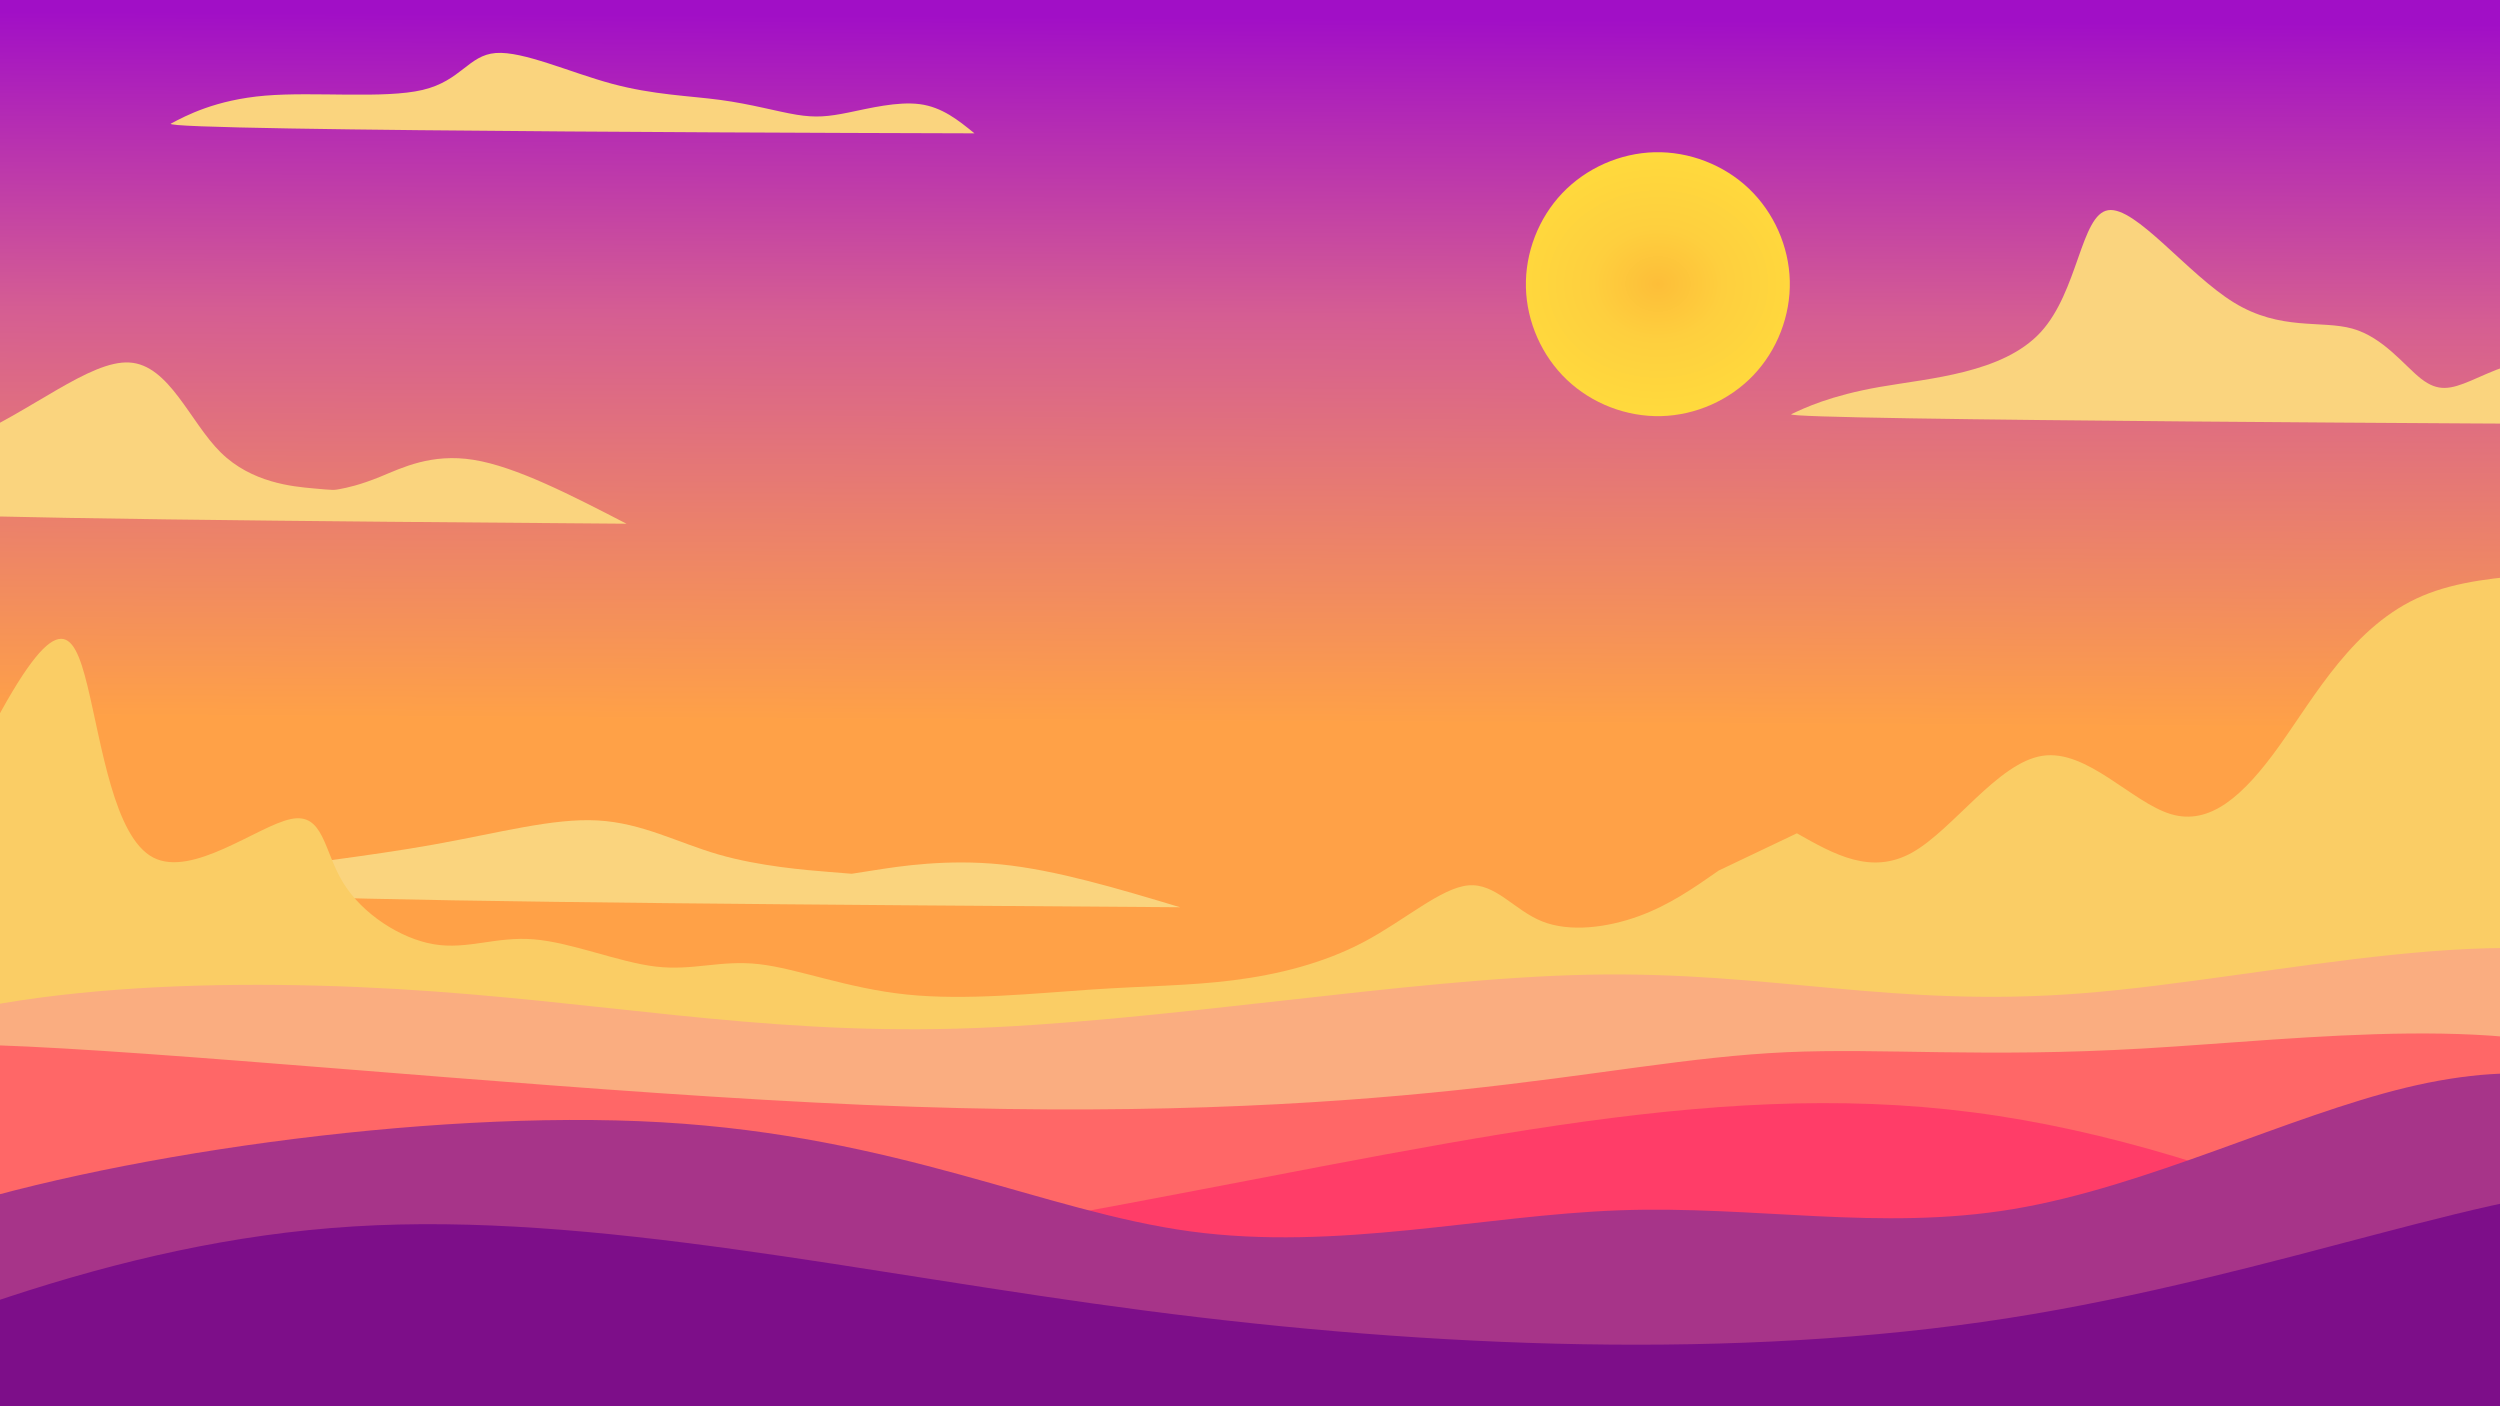<?xml version="1.0" encoding="UTF-8"?>
<svg width="1920" height="1080" version="1.1" viewBox="0 0 508 285.75" xmlns="http://www.w3.org/2000/svg" xmlns:cc="http://creativecommons.org/ns#" xmlns:dc="http://purl.org/dc/elements/1.1/" xmlns:rdf="http://www.w3.org/1999/02/22-rdf-syntax-ns#" xmlns:xlink="http://www.w3.org/1999/xlink">
<defs>
<linearGradient id="b" x1="266.1" x2="265.34" y1="4.536" y2="148.17" gradientTransform="translate(0 -.756)" gradientUnits="userSpaceOnUse">
<stop stop-color="#a10ec6" offset="0"/>
<stop stop-color="#d55d92" offset=".422"/>
<stop stop-color="#ffa146" offset="1"/>
</linearGradient>
<radialGradient id="a" cx="182.09" cy="85.804" r="11.703" gradientTransform="matrix(2.691 0 0 2.291 -153.1 -138.87)" gradientUnits="userSpaceOnUse">
<stop stop-color="#fdbe39" offset="0"/>
<stop stop-color="#fecf3e" offset=".422"/>
<stop stop-color="#ffda3d" offset="1"/>
</radialGradient>
</defs>
<rect x="-1.1102e-16" width="509.51" height="288.02" fill="url(#b)" opacity=".996" stroke-width="52.917"/>
<path d="m336.22 30.934c-7.019 0.172-13.924 3.232-18.766 8.316-4.842 5.085-7.561 12.131-7.389 19.15 0.172 7.019 3.232 13.924 8.316 18.766s12.131 7.561 19.15 7.389 13.924-3.232 18.766-8.316c4.842-5.085 7.561-12.131 7.389-19.15-0.172-7.019-3.232-13.924-8.316-18.766s-12.131-7.561-19.15-7.389z" fill="url(#a)"/>
<g>
<path d="m60.65 182.21c32.807 1.134 105.98 1.638 179.15 2.142-12.586-3.78-25.171-7.559-36.294-8.693-11.123-1.134-20.781 0.378-25.611 1.134-4.83 0.756-4.83 0.756-4.83 0.756l-4.683-0.378c-4.683-0.378-14.049-1.134-22.346-3.528-8.297-2.394-15.523-6.425-24.597-6.929-9.074-0.504-19.993 2.52-33.381 4.913-13.388 2.394-29.243 4.158-40.951 5.922-11.708 1.764-19.268 3.528 13.539 4.662z" fill="#fad47e"/>
<path d="m-64.256 289.53c24.19-57.2 48.38-114.4 62.114-140.61 13.734-26.207 17.009-21.419 19.907-9.576 2.898 11.843 5.418 30.742 13.355 34.899 7.938 4.158 21.292-6.425 27.97-7.811 6.678-1.386 6.678 6.426 10.584 12.851 3.906 6.426 11.717 11.465 18.521 12.599s12.599-1.638 20.285-1.008c7.686 0.63 17.261 4.662 24.82 5.543 7.56 0.882 13.103-1.386 20.915-0.504 7.812 0.882 17.891 4.914 29.986 6.173s26.206-0.252 37.546-1.008c11.339-0.756 19.907-0.756 28.852-1.89 8.945-1.134 18.269-3.402 26.584-7.812 8.316-4.41 15.623-10.961 21.167-11.465 5.544-0.504 9.323 5.04 14.993 7.308 5.67 2.268 13.229 1.26 19.529-1.008s11.339-5.796 16.379-9.323l15.875-7.559c7.559 4.284 15.119 8.568 23.435 3.906 8.315-4.662 17.386-18.268 26.458-19.654 9.072-1.386 18.143 9.449 26.08 11.843s14.741-3.654 22.048-13.859 15.119-24.568 29.104-30.49 34.143-3.402 44.727-6.552c10.583-3.15 11.591-11.969 14.615 16.254s8.063 93.485 13.103 158.75" fill="#facd65"/>
<path d="m363.99 84.163c-2.646 1.26 163.66 2.016 163.66 2.016-3.276-5.544-6.551-11.087-11.087-12.347-4.536-1.26-10.331 1.764-14.489 3.528-4.158 1.764-6.678 2.268-10.079-0.378s-7.686-8.441-13.985-10.205c-6.3-1.764-14.615 0.504-24.064-5.292-9.45-5.796-20.033-19.654-25.576-18.772-5.544 0.882-6.048 16.504-13.733 24.82-7.686 8.316-22.552 9.323-32.632 11.087s-15.371 4.284-18.017 5.544z" fill="#fad47e"/>
<path d="m-33.046 103.9c29.877 1.512 95.111 2.016 160.35 2.52-11.22-5.796-22.44-11.591-31.051-12.977-8.611-1.386-14.613 1.638-18.918 3.402-4.305 1.764-6.915 2.268-8.22 2.52s-1.305 0.252-5.48-0.126c-4.175-0.378-12.525-1.134-18.787-7.308-6.263-6.174-10.438-17.764-18.527-18.269-8.089-0.504-20.092 10.079-33.791 15.875-13.699 5.796-29.094 6.804-39.532 8.568-10.438 1.764-15.917 4.284 13.96 5.796z" fill="#fad47e"/>
<path d="m34.722 25.119c-3.024 1.613 163.29 1.975 163.29 1.975-3.276-2.66-6.551-5.32-11.087-5.925-4.536-0.605-10.331 0.846-14.489 1.693-4.158 0.846-6.678 1.088-10.583 0.449s-9.197-2.161-15.497-3.007c-6.3-0.847-13.607-1.018-22.049-3.295-8.442-2.277-18.017-6.66-23.561-6.237-5.544 0.423-7.056 5.652-14.867 7.501-7.811 1.849-21.922 0.316-32.002 1.163-10.08 0.846-16.127 4.072-19.151 5.684z" fill="#fad47e"/>
</g>
<g id="c">
<path d="m-64.256 289.53c0.756-28.978 1.512-57.956 27.215-73.453 25.703-15.497 76.35-17.513 117.55-15.119 41.2 2.394 72.949 9.197 113.9 8.063 40.948-1.134 91.091-10.205 128.39-10.961 37.294-0.756 61.736 6.803 100.29 3.779 38.554-3.024 91.217-16.631 117.17-3.779 25.955 12.852 25.199 52.16 24.443 91.47" fill="#faad80"/>
</g>
<g id="e">
<path d="m-64.256 289.53c2.016-24.946 4.032-49.892 12.473-63.374 8.442-13.482 23.308-15.497 64.76-13.103 41.452 2.394 109.49 9.197 162.78 11.465 53.296 2.268 91.848 1.2e-4 120.45-3.024 28.601-3.024 47.247-6.803 66.776-7.685s39.939 1.134 72.572-0.756c32.633-1.89 77.484-7.685 101.04 4.41 23.561 12.096 25.829 42.081 28.097 72.067" fill="#ff6767"/>
</g>
<g id="g">
<path d="m-64.256 289.53c100.79-14.111 201.59-28.222 279.07-42.333 77.487-14.111 131.66-28.222 186.09-21.166s109.11 35.277 163.79 63.5" fill="#ff3d68"/>
</g>
<g id="d">
<path d="m-64.256 289.53c6.048-14.867 12.095-29.734 48.256-42.081 36.161-12.348 102.43-22.175 150.43-19.403 48.004 2.772 77.737 18.142 107.47 22.174 29.735 4.032 59.468-3.276 87.06-4.283 27.593-1.008 53.042 4.284 80.131-0.252 27.089-4.536 55.814-18.898 79.879-24.694 24.065-5.796 43.467-3.024 55.31 9.828s16.127 35.782 20.411 58.712" fill="#a73489"/>
</g>
<g id="f">
<path d="m-64.256 289.53c43.593-18.647 87.186-37.293 136.07-40.317 48.886-3.024 103.06 9.575 161.14 17.135 58.083 7.56 120.07 10.079 175 1.512s102.81-28.222 127.76-26.458c24.947 1.764 26.963 24.946 28.979 48.128" fill="#7d0e89"/>
</g>
</svg>
